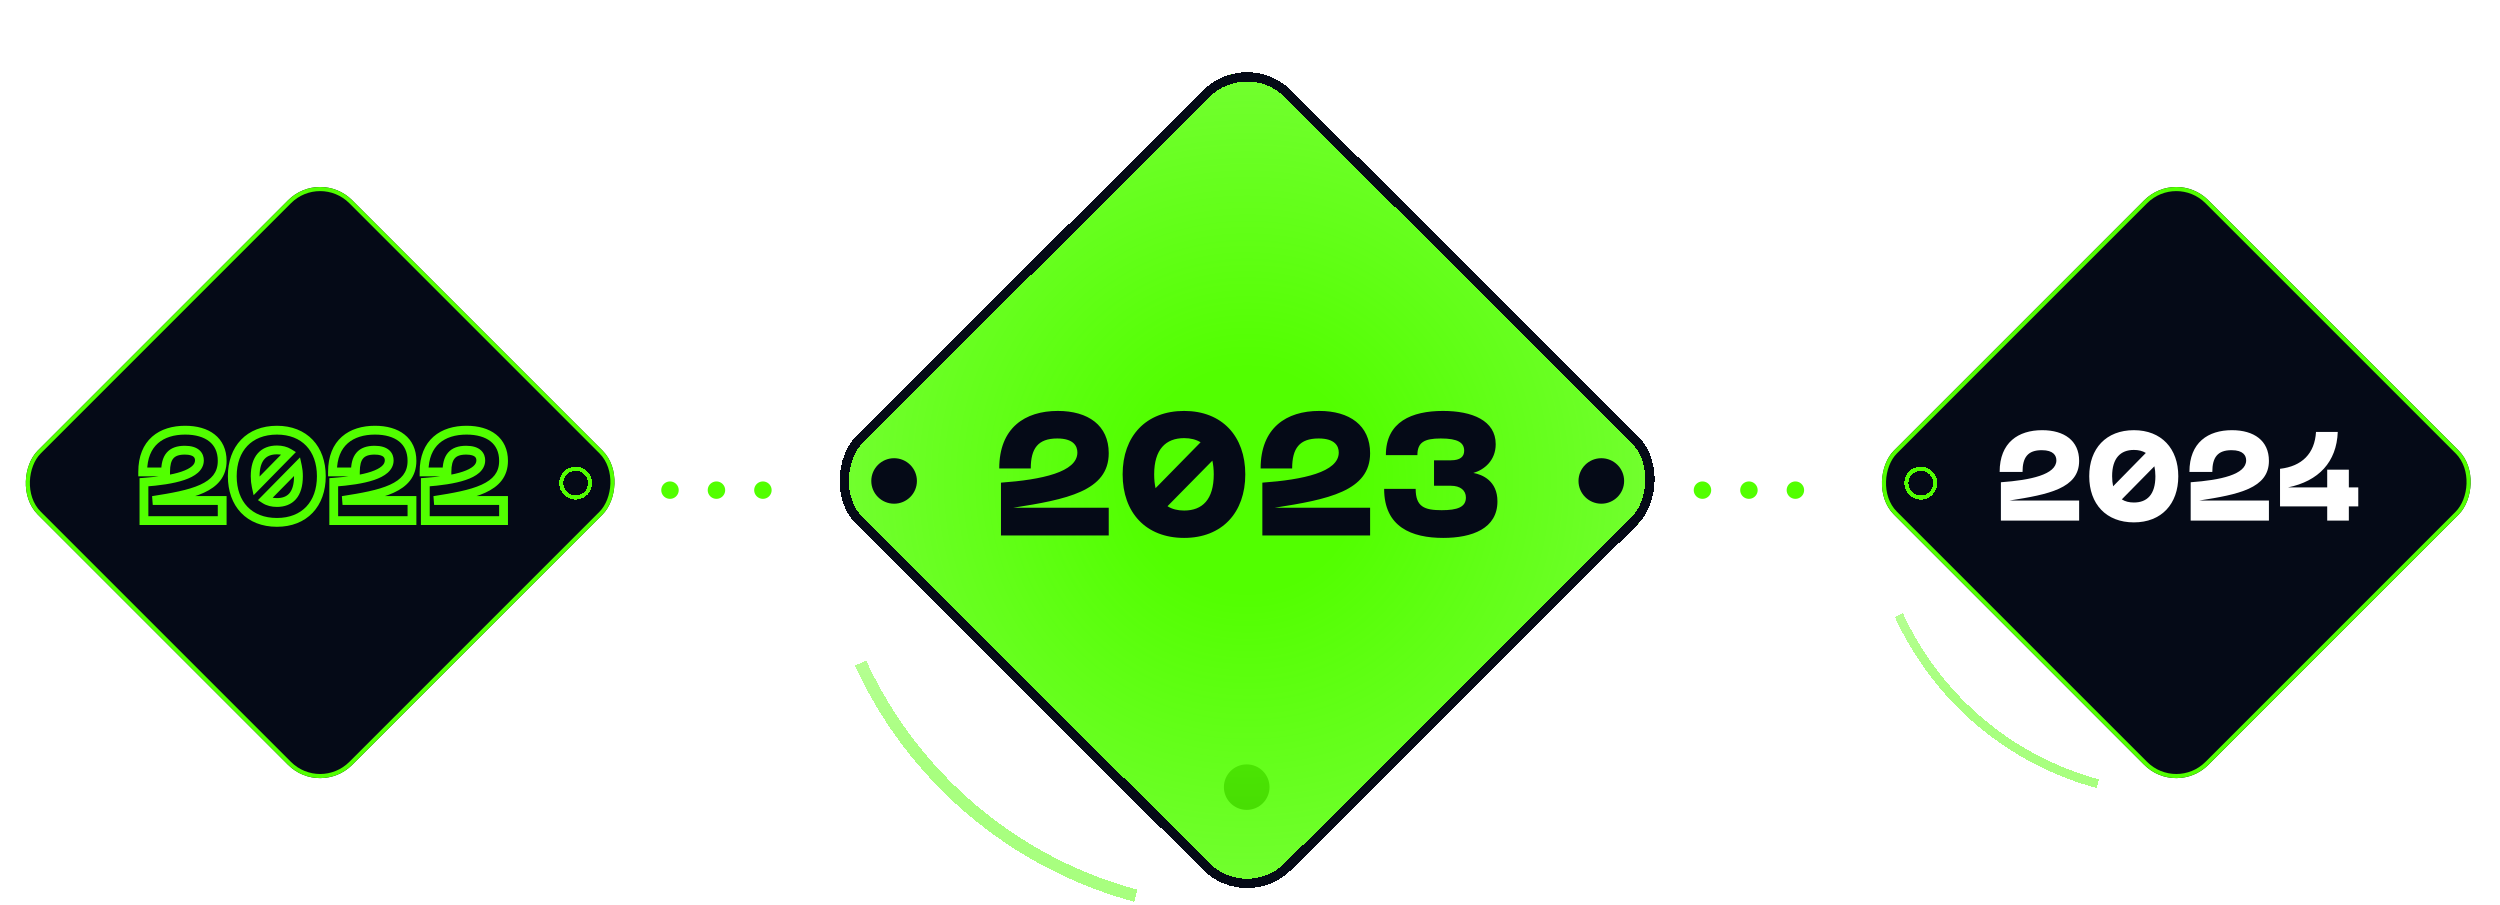 <svg width="431" height="156" viewBox="0 0 431 156" fill="none" xmlns="http://www.w3.org/2000/svg">
<circle cx="375.192" cy="119.341" r="2.487" stroke="#52FF00" stroke-width="0.71"/>
<ellipse cx="214.933" cy="135.702" rx="3.933" ry="3.922" fill="#050A17"/>
<g opacity="0.5" filter="url(#filter0_dd_1307_2787)">
<path d="M361.467 127.862C353.874 125.814 346.82 122.111 340.805 117.014C334.791 111.917 329.963 105.552 326.664 98.369L328.064 97.717C331.269 104.694 335.958 110.876 341.799 115.826C347.64 120.776 354.491 124.373 361.867 126.362L361.467 127.862Z" fill="url(#paint0_linear_1307_2787)" shape-rendering="crispEdges"/>
</g>
<g filter="url(#filter1_dd_1307_2787)">
</g>
<g filter="url(#filter2_dd_1307_2787)">
<rect x="375.192" y="21" width="76.64" height="76.64" rx="7.815" transform="rotate(45 375.192 21)" fill="#050A17"/>
<rect x="375.192" y="21.502" width="75.929" height="75.929" rx="7.46" transform="rotate(45 375.192 21.502)" stroke="#52FF00" stroke-width="0.71"/>
</g>
<g filter="url(#filter3_dd_1307_2787)">
<path d="M344.738 73.363H348.685C348.685 70.847 349.595 69.611 352.003 69.611C354.041 69.611 354.518 70.565 354.518 71.368C354.518 73.818 350.073 74.772 344.955 75.141V81.755H358.443V78.286H346.473C353.152 77.245 358.443 76.204 358.443 71.454C358.443 67.963 355.863 66.163 352.068 66.163C347.969 66.163 344.738 68.267 344.738 73.363ZM367.882 82.059C372.631 82.059 375.537 78.893 375.537 74.1C375.537 69.329 372.631 66.163 367.882 66.163C363.089 66.163 360.183 69.329 360.183 74.1C360.183 78.893 363.089 82.059 367.882 82.059ZM364.13 74.1C364.13 70.977 365.583 69.568 367.882 69.568C368.684 69.568 369.378 69.741 369.942 70.088L364.303 75.835C364.195 75.336 364.13 74.751 364.13 74.1ZM365.8 78.09L371.416 72.387C371.525 72.886 371.59 73.45 371.59 74.1C371.59 77.266 370.159 78.633 367.882 78.633C367.079 78.633 366.363 78.459 365.8 78.09ZM377.457 73.363H381.403C381.403 70.847 382.314 69.611 384.721 69.611C386.76 69.611 387.237 70.565 387.237 71.368C387.237 73.818 382.791 74.772 377.673 75.141V81.755H391.162V78.286H379.191C385.871 77.245 391.162 76.204 391.162 71.454C391.162 67.963 388.581 66.163 384.786 66.163C380.688 66.163 377.457 68.267 377.457 73.363ZM401.21 72.972V76.03H394.443C399.735 74.946 402.836 71.65 403.031 66.467H399.279C399.063 70.197 396.851 72.387 393.077 72.821V79.305H401.21V81.755H404.94V79.305H406.566V76.03H404.94V72.972H401.21Z" fill="white"/>
</g>
<g filter="url(#filter4_dd_1307_2787)">
<circle cx="331.143" cy="75.291" r="2.487" transform="rotate(90 331.143 75.291)" stroke="#52FF00" stroke-width="0.71" shape-rendering="crispEdges"/>
</g>
<g filter="url(#filter5_dd_1307_2787)">
<rect x="55.192" y="21" width="76.64" height="76.64" rx="7.815" transform="rotate(45 55.192 21)" fill="#050A17"/>
<rect x="55.192" y="21.502" width="75.929" height="75.929" rx="7.46" transform="rotate(45 55.192 21.502)" stroke="#52FF00" stroke-width="0.71"/>
</g>
<g filter="url(#filter6_dd_1307_2787)">
<path d="M24.6 73.363H23.84V74.123H24.6V73.363ZM28.547 73.363V74.123H29.307V73.363H28.547ZM24.817 75.141L24.762 74.383L24.057 74.434V75.141H24.817ZM24.817 81.755H24.057V82.515H24.817V81.755ZM38.306 81.755V82.515H39.065V81.755H38.306ZM38.306 78.286H39.065V77.526H38.306V78.286ZM26.335 78.286L26.218 77.535L26.335 79.045V78.286ZM24.6 74.123H28.547V72.603H24.6V74.123ZM29.307 73.363C29.307 72.169 29.528 71.453 29.883 71.035C30.213 70.646 30.784 70.371 31.865 70.371V68.852C30.539 68.852 29.451 69.195 28.724 70.052C28.021 70.881 27.787 72.041 27.787 73.363H29.307ZM31.865 70.371C32.778 70.371 33.194 70.585 33.377 70.752C33.55 70.908 33.621 71.116 33.621 71.368H35.14C35.14 70.817 34.973 70.147 34.397 69.626C33.833 69.114 32.991 68.852 31.865 68.852V70.371ZM33.621 71.368C33.621 71.717 33.474 72.041 33.102 72.371C32.713 72.715 32.105 73.035 31.275 73.315C29.619 73.874 27.307 74.2 24.762 74.383L24.872 75.899C27.445 75.713 29.915 75.378 31.761 74.755C32.682 74.444 33.505 74.043 34.109 73.508C34.731 72.957 35.14 72.244 35.14 71.368H33.621ZM24.057 75.141V81.755H25.577V75.141H24.057ZM24.817 82.515H38.306V80.996H24.817V82.515ZM39.065 81.755V78.286H37.546V81.755H39.065ZM38.306 77.526H26.335V79.045H38.306V77.526ZM26.452 79.036C29.767 78.52 32.87 77.987 35.14 76.952C36.288 76.428 37.276 75.754 37.977 74.842C38.688 73.916 39.065 72.795 39.065 71.454H37.546C37.546 72.489 37.262 73.278 36.772 73.916C36.272 74.567 35.52 75.109 34.51 75.569C32.465 76.502 29.583 77.011 26.218 77.535L26.452 79.036ZM39.065 71.454C39.065 69.502 38.333 67.95 37.013 66.904C35.717 65.878 33.936 65.403 31.93 65.403V66.923C33.719 66.923 35.126 67.348 36.069 68.095C36.988 68.822 37.546 69.915 37.546 71.454H39.065ZM31.93 65.403C29.761 65.403 27.727 65.96 26.226 67.282C24.708 68.619 23.84 70.646 23.84 73.363H25.36C25.36 70.984 26.108 69.411 27.23 68.422C28.369 67.418 30 66.923 31.93 66.923V65.403ZM49.804 70.088L50.346 70.62L51.013 69.941L50.202 69.441L49.804 70.088ZM44.166 75.835L43.423 75.996L43.722 77.372L44.708 76.367L44.166 75.835ZM45.662 78.09L45.121 77.557L44.47 78.219L45.246 78.726L45.662 78.09ZM51.279 72.387L52.021 72.226L51.723 70.853L50.737 71.854L51.279 72.387ZM47.744 82.819C50.294 82.819 52.418 81.964 53.903 80.4C55.384 78.84 56.159 76.649 56.159 74.1H54.639C54.639 76.344 53.961 78.132 52.801 79.354C51.646 80.571 49.943 81.299 47.744 81.299V82.819ZM56.159 74.1C56.159 71.561 55.383 69.375 53.903 67.819C52.418 66.258 50.293 65.403 47.744 65.403V66.923C49.944 66.923 51.647 67.651 52.802 68.866C53.962 70.085 54.639 71.868 54.639 74.1H56.159ZM47.744 65.403C45.175 65.403 43.039 66.257 41.548 67.818C40.061 69.375 39.286 71.561 39.286 74.1H40.805C40.805 71.868 41.483 70.086 42.647 68.867C43.807 67.653 45.521 66.923 47.744 66.923V65.403ZM39.286 74.1C39.286 76.649 40.06 78.841 41.547 80.401C43.039 81.965 45.174 82.819 47.744 82.819V81.299C45.521 81.299 43.807 80.569 42.647 79.353C41.483 78.131 40.805 76.344 40.805 74.1H39.286ZM44.752 74.1C44.752 72.644 45.092 71.718 45.578 71.163C46.049 70.625 46.754 70.328 47.744 70.328V68.808C46.435 68.808 45.264 69.215 44.434 70.162C43.619 71.093 43.233 72.434 43.233 74.1H44.752ZM47.744 70.328C48.438 70.328 48.986 70.477 49.406 70.735L50.202 69.441C49.494 69.005 48.655 68.808 47.744 68.808V70.328ZM49.262 69.556L43.623 75.303L44.708 76.367L50.346 70.62L49.262 69.556ZM44.908 75.674C44.812 75.232 44.752 74.701 44.752 74.1H43.233C43.233 74.8 43.302 75.44 43.423 75.996L44.908 75.674ZM46.203 78.624L51.82 72.92L50.737 71.854L45.121 77.557L46.203 78.624ZM50.536 72.548C50.633 72.992 50.692 73.501 50.692 74.1H52.212C52.212 73.398 52.142 72.78 52.021 72.226L50.536 72.548ZM50.692 74.1C50.692 75.583 50.356 76.508 49.879 77.055C49.418 77.583 48.727 77.873 47.744 77.873V79.392C49.038 79.392 50.2 78.999 51.025 78.053C51.833 77.125 52.212 75.783 52.212 74.1H50.692ZM47.744 77.873C47.045 77.873 46.486 77.721 46.078 77.455L45.246 78.726C45.966 79.197 46.838 79.392 47.744 79.392V77.873ZM57.319 73.363H56.559V74.123H57.319V73.363ZM61.266 73.363V74.123H62.026V73.363H61.266ZM57.536 75.141L57.481 74.383L56.776 74.434V75.141H57.536ZM57.536 81.755H56.776V82.515H57.536V81.755ZM71.025 81.755V82.515H71.784V81.755H71.025ZM71.025 78.286H71.784V77.526H71.025V78.286ZM59.054 78.286L58.937 77.535L59.054 79.045V78.286ZM57.319 74.123H61.266V72.603H57.319V74.123ZM62.026 73.363C62.026 72.169 62.247 71.453 62.602 71.035C62.931 70.646 63.503 70.371 64.584 70.371V68.852C63.258 68.852 62.17 69.195 61.443 70.052C60.74 70.881 60.506 72.041 60.506 73.363H62.026ZM64.584 70.371C65.497 70.371 65.912 70.585 66.096 70.752C66.268 70.908 66.34 71.116 66.34 71.368H67.859C67.859 70.817 67.692 70.147 67.116 69.626C66.551 69.114 65.709 68.852 64.584 68.852V70.371ZM66.34 71.368C66.34 71.717 66.193 72.041 65.821 72.371C65.432 72.715 64.823 73.035 63.994 73.315C62.337 73.874 60.026 74.2 57.481 74.383L57.59 75.899C60.164 75.713 62.634 75.378 64.48 74.755C65.401 74.444 66.224 74.043 66.828 73.508C67.45 72.957 67.859 72.244 67.859 71.368H66.34ZM56.776 75.141V81.755H58.295V75.141H56.776ZM57.536 82.515H71.025V80.996H57.536V82.515ZM71.784 81.755V78.286H70.265V81.755H71.784ZM71.025 77.526H59.054V79.045H71.025V77.526ZM59.171 79.036C62.486 78.52 65.588 77.987 67.859 76.952C69.007 76.428 69.995 75.754 70.696 74.842C71.407 73.916 71.784 72.795 71.784 71.454H70.265C70.265 72.489 69.981 73.278 69.491 73.916C68.991 74.567 68.238 75.109 67.229 75.569C65.184 76.502 62.301 77.011 58.937 77.535L59.171 79.036ZM71.784 71.454C71.784 69.502 71.052 67.95 69.731 66.904C68.435 65.878 66.654 65.403 64.649 65.403V66.923C66.438 66.923 67.845 67.348 68.788 68.095C69.707 68.822 70.265 69.915 70.265 71.454H71.784ZM64.649 65.403C62.48 65.403 60.446 65.96 58.945 67.282C57.427 68.619 56.559 70.646 56.559 73.363H58.079C58.079 70.984 58.826 69.411 59.949 68.422C61.088 67.418 62.719 66.923 64.649 66.923V65.403ZM73.106 73.363H72.347V74.123H73.106V73.363ZM77.053 73.363V74.123H77.813V73.363H77.053ZM73.323 75.141L73.269 74.383L72.564 74.434V75.141H73.323ZM73.323 81.755H72.564V82.515H73.323V81.755ZM86.812 81.755V82.515H87.572V81.755H86.812ZM86.812 78.286H87.572V77.526H86.812V78.286ZM74.841 78.286L74.724 77.535L74.841 79.045V78.286ZM73.106 74.123H77.053V72.603H73.106V74.123ZM77.813 73.363C77.813 72.169 78.035 71.453 78.389 71.035C78.719 70.646 79.29 70.371 80.371 70.371V68.852C79.045 68.852 77.957 69.195 77.23 70.052C76.527 70.881 76.294 72.041 76.294 73.363H77.813ZM80.371 70.371C81.284 70.371 81.7 70.585 81.883 70.752C82.056 70.908 82.127 71.116 82.127 71.368H83.647C83.647 70.817 83.479 70.147 82.904 69.626C82.339 69.114 81.497 68.852 80.371 68.852V70.371ZM82.127 71.368C82.127 71.717 81.98 72.041 81.609 72.371C81.219 72.715 80.611 73.035 79.781 73.315C78.125 73.874 75.813 74.2 73.269 74.383L73.378 75.899C75.951 75.713 78.421 75.378 80.267 74.755C81.189 74.444 82.012 74.043 82.616 73.508C83.238 72.957 83.647 72.244 83.647 71.368H82.127ZM72.564 75.141V81.755H74.083V75.141H72.564ZM73.323 82.515H86.812V80.996H73.323V82.515ZM87.572 81.755V78.286H86.052V81.755H87.572ZM86.812 77.526H74.841V79.045H86.812V77.526ZM74.958 79.036C78.273 78.52 81.376 77.987 83.647 76.952C84.795 76.428 85.783 75.754 86.483 74.842C87.194 73.916 87.572 72.795 87.572 71.454H86.052C86.052 72.489 85.769 73.278 85.278 73.916C84.778 74.567 84.026 75.109 83.016 75.569C80.971 76.502 78.089 77.011 74.724 77.535L74.958 79.036ZM87.572 71.454C87.572 69.502 86.84 67.95 85.519 66.904C84.223 65.878 82.442 65.403 80.436 65.403V66.923C82.226 66.923 83.633 67.348 84.576 68.095C85.494 68.822 86.052 69.915 86.052 71.454H87.572ZM80.436 65.403C78.267 65.403 76.233 65.96 74.732 67.282C73.215 68.619 72.347 70.646 72.347 73.363H73.866C73.866 70.984 74.614 69.411 75.737 68.422C76.876 67.418 78.507 66.923 80.436 66.923V65.403Z" fill="#52FF00"/>
</g>
<g filter="url(#filter7_dd_1307_2787)">
<circle cx="99.242" cy="75.291" r="2.487" transform="rotate(90 99.242 75.291)" stroke="#52FF00" stroke-width="0.71" shape-rendering="crispEdges"/>
</g>
<g opacity="0.5" filter="url(#filter8_dd_1307_2787)">
<path d="M195.55 147.461C185.04 144.635 175.278 139.524 166.955 132.491C158.631 125.458 151.949 116.675 147.383 106.763L149.321 105.864C153.756 115.491 160.245 124.021 168.33 130.852C176.414 137.682 185.895 142.646 196.103 145.391L195.55 147.461Z" fill="url(#paint1_linear_1307_2787)" shape-rendering="crispEdges"/>
</g>
<g filter="url(#filter9_dd_1307_2787)">
</g>
<g filter="url(#filter10_dd_1307_2787)">
<rect width="105.912" height="105.912" rx="10.763" transform="matrix(0.708 0.706 -0.708 0.706 215 0)" fill="url(#paint2_radial_1307_2787)" shape-rendering="crispEdges"/>
<rect y="1.13" width="104.312" height="104.312" rx="9.963" transform="matrix(0.708 0.706 -0.708 0.706 215.8 0.332)" stroke="#050A17" stroke-width="1.6" shape-rendering="crispEdges"/>
</g>
<g filter="url(#filter11_dd_1307_2787)">
<path d="M172.27 72.759H177.706C177.706 69.295 178.96 67.593 182.275 67.593C185.083 67.593 185.74 68.907 185.74 70.012C185.74 73.387 179.617 74.701 172.569 75.209V84.318H191.146V79.539H174.659C183.858 78.106 191.146 76.672 191.146 70.131C191.146 65.323 187.592 62.844 182.365 62.844C176.72 62.844 172.27 65.741 172.27 72.759ZM204.145 84.736C210.685 84.736 214.688 80.376 214.688 73.775C214.688 67.204 210.685 62.844 204.145 62.844C197.544 62.844 193.542 67.204 193.542 73.775C193.542 80.376 197.544 84.736 204.145 84.736ZM198.978 73.775C198.978 69.474 200.979 67.533 204.145 67.533C205.25 67.533 206.205 67.772 206.982 68.249L199.217 76.164C199.067 75.477 198.978 74.671 198.978 73.775ZM201.277 79.27L209.013 71.415C209.162 72.102 209.252 72.879 209.252 73.775C209.252 78.135 207.281 80.017 204.145 80.017C203.039 80.017 202.054 79.778 201.277 79.27ZM217.332 72.759H222.767C222.767 69.295 224.022 67.593 227.337 67.593C230.145 67.593 230.802 68.907 230.802 70.012C230.802 73.387 224.679 74.701 217.63 75.209V84.318H236.207V79.539H219.721C228.92 78.106 236.207 76.672 236.207 70.131C236.207 65.323 232.653 62.844 227.427 62.844C221.782 62.844 217.332 65.741 217.332 72.759ZM244.061 76.284H238.625C238.625 82.884 243.404 84.736 248.809 84.736C253.797 84.736 258.158 83.123 258.158 78.434C258.158 74.91 255.559 73.805 254.006 73.536C255.888 72.998 257.859 71.385 257.859 68.578C257.859 64.486 253.797 62.844 248.78 62.844C243.404 62.844 238.924 64.695 238.924 70.46H244.359C244.359 68.279 245.524 67.593 248.391 67.593C251.348 67.593 252.423 68.309 252.423 69.713C252.423 70.728 251.736 71.356 250.153 71.356H247.226V75.746H250.153C251.736 75.746 252.722 76.523 252.722 77.777C252.722 79.42 251.259 79.957 248.541 79.957C245.554 79.957 244.061 79.36 244.061 76.284Z" fill="#050A17"/>
</g>
<g filter="url(#filter12_dd_1307_2787)">
<ellipse cx="276.067" cy="74.917" rx="3.922" ry="3.933" transform="rotate(90 276.067 74.917)" fill="#050A17"/>
<ellipse cx="154.143" cy="74.917" rx="3.922" ry="3.933" transform="rotate(90 154.143 74.917)" fill="#050A17"/>
</g>
<g filter="url(#filter13_dd_1307_2787)">
<line x1="293.5" y1="76.5" x2="316.5" y2="76.5" stroke="#52FF00" stroke-width="3" stroke-linecap="round" stroke-dasharray="0.01 8"/>
</g>
<g filter="url(#filter14_dd_1307_2787)">
<line x1="115.5" y1="76.5" x2="138.5" y2="76.5" stroke="#52FF00" stroke-width="3" stroke-linecap="round" stroke-dasharray="0.01 8"/>
</g>
<defs>
<filter id="filter0_dd_1307_2787" x="322.663" y="97.717" width="43.204" height="38.145" filterUnits="userSpaceOnUse" color-interpolation-filters="sRGB">
<feFlood flood-opacity="0" result="BackgroundImageFix"/>
<feColorMatrix in="SourceAlpha" type="matrix" values="0 0 0 0 0 0 0 0 0 0 0 0 0 0 0 0 0 0 127 0" result="hardAlpha"/>
<feOffset dy="4"/>
<feGaussianBlur stdDeviation="2"/>
<feComposite in2="hardAlpha" operator="out"/>
<feColorMatrix type="matrix" values="0 0 0 0 0 0 0 0 0 0 0 0 0 0 0 0 0 0 0.25 0"/>
<feBlend mode="normal" in2="BackgroundImageFix" result="effect1_dropShadow_1307_2787"/>
<feColorMatrix in="SourceAlpha" type="matrix" values="0 0 0 0 0 0 0 0 0 0 0 0 0 0 0 0 0 0 127 0" result="hardAlpha"/>
<feOffset dy="4"/>
<feGaussianBlur stdDeviation="2"/>
<feComposite in2="hardAlpha" operator="out"/>
<feColorMatrix type="matrix" values="0 0 0 0 0 0 0 0 0 0 0 0 0 0 0 0 0 0 0.25 0"/>
<feBlend mode="normal" in2="effect1_dropShadow_1307_2787" result="effect2_dropShadow_1307_2787"/>
<feBlend mode="normal" in="SourceGraphic" in2="effect2_dropShadow_1307_2787" result="shape"/>
</filter>
<filter id="filter1_dd_1307_2787" x="323.591" y="27.689" width="103.647" height="103.648" filterUnits="userSpaceOnUse" color-interpolation-filters="sRGB">
<feFlood flood-opacity="0" result="BackgroundImageFix"/>
<feColorMatrix in="SourceAlpha" type="matrix" values="0 0 0 0 0 0 0 0 0 0 0 0 0 0 0 0 0 0 127 0" result="hardAlpha"/>
<feOffset dy="4"/>
<feGaussianBlur stdDeviation="2"/>
<feComposite in2="hardAlpha" operator="out"/>
<feColorMatrix type="matrix" values="0 0 0 0 0 0 0 0 0 0 0 0 0 0 0 0 0 0 0.25 0"/>
<feBlend mode="normal" in2="BackgroundImageFix" result="effect1_dropShadow_1307_2787"/>
<feColorMatrix in="SourceAlpha" type="matrix" values="0 0 0 0 0 0 0 0 0 0 0 0 0 0 0 0 0 0 127 0" result="hardAlpha"/>
<feOffset dy="4"/>
<feGaussianBlur stdDeviation="2"/>
<feComposite in2="hardAlpha" operator="out"/>
<feColorMatrix type="matrix" values="0 0 0 0 0 0 0 0 0 0 0 0 0 0 0 0 0 0 0.25 0"/>
<feBlend mode="normal" in2="effect1_dropShadow_1307_2787" result="effect2_dropShadow_1307_2787"/>
<feBlend mode="normal" in="SourceGraphic" in2="effect2_dropShadow_1307_2787" result="shape"/>
</filter>
<filter id="filter2_dd_1307_2787" x="320.237" y="24.237" width="109.91" height="109.911" filterUnits="userSpaceOnUse" color-interpolation-filters="sRGB">
<feFlood flood-opacity="0" result="BackgroundImageFix"/>
<feColorMatrix in="SourceAlpha" type="matrix" values="0 0 0 0 0 0 0 0 0 0 0 0 0 0 0 0 0 0 127 0" result="hardAlpha"/>
<feOffset dy="4"/>
<feGaussianBlur stdDeviation="2"/>
<feComposite in2="hardAlpha" operator="out"/>
<feColorMatrix type="matrix" values="0 0 0 0 0 0 0 0 0 0 0 0 0 0 0 0 0 0 0.25 0"/>
<feBlend mode="normal" in2="BackgroundImageFix" result="effect1_dropShadow_1307_2787"/>
<feColorMatrix in="SourceAlpha" type="matrix" values="0 0 0 0 0 0 0 0 0 0 0 0 0 0 0 0 0 0 127 0" result="hardAlpha"/>
<feOffset dy="4"/>
<feGaussianBlur stdDeviation="2"/>
<feComposite in2="hardAlpha" operator="out"/>
<feColorMatrix type="matrix" values="0 0 0 0 0 0 0 0 0 0 0 0 0 0 0 0 0 0 0.25 0"/>
<feBlend mode="normal" in2="effect1_dropShadow_1307_2787" result="effect2_dropShadow_1307_2787"/>
<feBlend mode="normal" in="SourceGraphic" in2="effect2_dropShadow_1307_2787" result="shape"/>
</filter>
<filter id="filter3_dd_1307_2787" x="340.737" y="66.163" width="69.829" height="23.896" filterUnits="userSpaceOnUse" color-interpolation-filters="sRGB">
<feFlood flood-opacity="0" result="BackgroundImageFix"/>
<feColorMatrix in="SourceAlpha" type="matrix" values="0 0 0 0 0 0 0 0 0 0 0 0 0 0 0 0 0 0 127 0" result="hardAlpha"/>
<feOffset dy="4"/>
<feGaussianBlur stdDeviation="2"/>
<feComposite in2="hardAlpha" operator="out"/>
<feColorMatrix type="matrix" values="0 0 0 0 0 0 0 0 0 0 0 0 0 0 0 0 0 0 0.25 0"/>
<feBlend mode="normal" in2="BackgroundImageFix" result="effect1_dropShadow_1307_2787"/>
<feColorMatrix in="SourceAlpha" type="matrix" values="0 0 0 0 0 0 0 0 0 0 0 0 0 0 0 0 0 0 127 0" result="hardAlpha"/>
<feOffset dy="4"/>
<feGaussianBlur stdDeviation="2"/>
<feComposite in2="hardAlpha" operator="out"/>
<feColorMatrix type="matrix" values="0 0 0 0 0 0 0 0 0 0 0 0 0 0 0 0 0 0 0.25 0"/>
<feBlend mode="normal" in2="effect1_dropShadow_1307_2787" result="effect2_dropShadow_1307_2787"/>
<feBlend mode="normal" in="SourceGraphic" in2="effect2_dropShadow_1307_2787" result="shape"/>
</filter>
<filter id="filter4_dd_1307_2787" x="324.302" y="72.449" width="13.684" height="13.684" filterUnits="userSpaceOnUse" color-interpolation-filters="sRGB">
<feFlood flood-opacity="0" result="BackgroundImageFix"/>
<feColorMatrix in="SourceAlpha" type="matrix" values="0 0 0 0 0 0 0 0 0 0 0 0 0 0 0 0 0 0 127 0" result="hardAlpha"/>
<feOffset dy="4"/>
<feGaussianBlur stdDeviation="2"/>
<feComposite in2="hardAlpha" operator="out"/>
<feColorMatrix type="matrix" values="0 0 0 0 0 0 0 0 0 0 0 0 0 0 0 0 0 0 0.25 0"/>
<feBlend mode="normal" in2="BackgroundImageFix" result="effect1_dropShadow_1307_2787"/>
<feColorMatrix in="SourceAlpha" type="matrix" values="0 0 0 0 0 0 0 0 0 0 0 0 0 0 0 0 0 0 127 0" result="hardAlpha"/>
<feOffset dy="4"/>
<feGaussianBlur stdDeviation="2"/>
<feComposite in2="hardAlpha" operator="out"/>
<feColorMatrix type="matrix" values="0 0 0 0 0 0 0 0 0 0 0 0 0 0 0 0 0 0 0.25 0"/>
<feBlend mode="normal" in2="effect1_dropShadow_1307_2787" result="effect2_dropShadow_1307_2787"/>
<feBlend mode="normal" in="SourceGraphic" in2="effect2_dropShadow_1307_2787" result="shape"/>
</filter>
<filter id="filter5_dd_1307_2787" x="0.237" y="24.237" width="109.91" height="109.911" filterUnits="userSpaceOnUse" color-interpolation-filters="sRGB">
<feFlood flood-opacity="0" result="BackgroundImageFix"/>
<feColorMatrix in="SourceAlpha" type="matrix" values="0 0 0 0 0 0 0 0 0 0 0 0 0 0 0 0 0 0 127 0" result="hardAlpha"/>
<feOffset dy="4"/>
<feGaussianBlur stdDeviation="2"/>
<feComposite in2="hardAlpha" operator="out"/>
<feColorMatrix type="matrix" values="0 0 0 0 0 0 0 0 0 0 0 0 0 0 0 0 0 0 0.25 0"/>
<feBlend mode="normal" in2="BackgroundImageFix" result="effect1_dropShadow_1307_2787"/>
<feColorMatrix in="SourceAlpha" type="matrix" values="0 0 0 0 0 0 0 0 0 0 0 0 0 0 0 0 0 0 127 0" result="hardAlpha"/>
<feOffset dy="4"/>
<feGaussianBlur stdDeviation="2"/>
<feComposite in2="hardAlpha" operator="out"/>
<feColorMatrix type="matrix" values="0 0 0 0 0 0 0 0 0 0 0 0 0 0 0 0 0 0 0.25 0"/>
<feBlend mode="normal" in2="effect1_dropShadow_1307_2787" result="effect2_dropShadow_1307_2787"/>
<feBlend mode="normal" in="SourceGraphic" in2="effect2_dropShadow_1307_2787" result="shape"/>
</filter>
<filter id="filter6_dd_1307_2787" x="20.601" y="66.163" width="70.212" height="23.896" filterUnits="userSpaceOnUse" color-interpolation-filters="sRGB">
<feFlood flood-opacity="0" result="BackgroundImageFix"/>
<feColorMatrix in="SourceAlpha" type="matrix" values="0 0 0 0 0 0 0 0 0 0 0 0 0 0 0 0 0 0 127 0" result="hardAlpha"/>
<feOffset dy="4"/>
<feGaussianBlur stdDeviation="2"/>
<feComposite in2="hardAlpha" operator="out"/>
<feColorMatrix type="matrix" values="0 0 0 0 0 0 0 0 0 0 0 0 0 0 0 0 0 0 0.25 0"/>
<feBlend mode="normal" in2="BackgroundImageFix" result="effect1_dropShadow_1307_2787"/>
<feColorMatrix in="SourceAlpha" type="matrix" values="0 0 0 0 0 0 0 0 0 0 0 0 0 0 0 0 0 0 127 0" result="hardAlpha"/>
<feOffset dy="4"/>
<feGaussianBlur stdDeviation="2"/>
<feComposite in2="hardAlpha" operator="out"/>
<feColorMatrix type="matrix" values="0 0 0 0 0 0 0 0 0 0 0 0 0 0 0 0 0 0 0.25 0"/>
<feBlend mode="normal" in2="effect1_dropShadow_1307_2787" result="effect2_dropShadow_1307_2787"/>
<feBlend mode="normal" in="SourceGraphic" in2="effect2_dropShadow_1307_2787" result="shape"/>
</filter>
<filter id="filter7_dd_1307_2787" x="92.4" y="72.45" width="13.684" height="13.684" filterUnits="userSpaceOnUse" color-interpolation-filters="sRGB">
<feFlood flood-opacity="0" result="BackgroundImageFix"/>
<feColorMatrix in="SourceAlpha" type="matrix" values="0 0 0 0 0 0 0 0 0 0 0 0 0 0 0 0 0 0 127 0" result="hardAlpha"/>
<feOffset dy="4"/>
<feGaussianBlur stdDeviation="2"/>
<feComposite in2="hardAlpha" operator="out"/>
<feColorMatrix type="matrix" values="0 0 0 0 0 0 0 0 0 0 0 0 0 0 0 0 0 0 0.25 0"/>
<feBlend mode="normal" in2="BackgroundImageFix" result="effect1_dropShadow_1307_2787"/>
<feColorMatrix in="SourceAlpha" type="matrix" values="0 0 0 0 0 0 0 0 0 0 0 0 0 0 0 0 0 0 127 0" result="hardAlpha"/>
<feOffset dy="4"/>
<feGaussianBlur stdDeviation="2"/>
<feComposite in2="hardAlpha" operator="out"/>
<feColorMatrix type="matrix" values="0 0 0 0 0 0 0 0 0 0 0 0 0 0 0 0 0 0 0.25 0"/>
<feBlend mode="normal" in2="effect1_dropShadow_1307_2787" result="effect2_dropShadow_1307_2787"/>
<feBlend mode="normal" in="SourceGraphic" in2="effect2_dropShadow_1307_2787" result="shape"/>
</filter>
<filter id="filter8_dd_1307_2787" x="143.383" y="105.864" width="56.72" height="49.597" filterUnits="userSpaceOnUse" color-interpolation-filters="sRGB">
<feFlood flood-opacity="0" result="BackgroundImageFix"/>
<feColorMatrix in="SourceAlpha" type="matrix" values="0 0 0 0 0 0 0 0 0 0 0 0 0 0 0 0 0 0 127 0" result="hardAlpha"/>
<feOffset dy="4"/>
<feGaussianBlur stdDeviation="2"/>
<feComposite in2="hardAlpha" operator="out"/>
<feColorMatrix type="matrix" values="0 0 0 0 0 0 0 0 0 0 0 0 0 0 0 0 0 0 0.25 0"/>
<feBlend mode="normal" in2="BackgroundImageFix" result="effect1_dropShadow_1307_2787"/>
<feColorMatrix in="SourceAlpha" type="matrix" values="0 0 0 0 0 0 0 0 0 0 0 0 0 0 0 0 0 0 127 0" result="hardAlpha"/>
<feOffset dy="4"/>
<feGaussianBlur stdDeviation="2"/>
<feComposite in2="hardAlpha" operator="out"/>
<feColorMatrix type="matrix" values="0 0 0 0 0 0 0 0 0 0 0 0 0 0 0 0 0 0 0.25 0"/>
<feBlend mode="normal" in2="effect1_dropShadow_1307_2787" result="effect2_dropShadow_1307_2787"/>
<feBlend mode="normal" in="SourceGraphic" in2="effect2_dropShadow_1307_2787" result="shape"/>
</filter>
<filter id="filter9_dd_1307_2787" x="145" y="9.231" width="140.373" height="139.986" filterUnits="userSpaceOnUse" color-interpolation-filters="sRGB">
<feFlood flood-opacity="0" result="BackgroundImageFix"/>
<feColorMatrix in="SourceAlpha" type="matrix" values="0 0 0 0 0 0 0 0 0 0 0 0 0 0 0 0 0 0 127 0" result="hardAlpha"/>
<feOffset dy="4"/>
<feGaussianBlur stdDeviation="2"/>
<feComposite in2="hardAlpha" operator="out"/>
<feColorMatrix type="matrix" values="0 0 0 0 0 0 0 0 0 0 0 0 0 0 0 0 0 0 0.25 0"/>
<feBlend mode="normal" in2="BackgroundImageFix" result="effect1_dropShadow_1307_2787"/>
<feColorMatrix in="SourceAlpha" type="matrix" values="0 0 0 0 0 0 0 0 0 0 0 0 0 0 0 0 0 0 127 0" result="hardAlpha"/>
<feOffset dy="4"/>
<feGaussianBlur stdDeviation="2"/>
<feComposite in2="hardAlpha" operator="out"/>
<feColorMatrix type="matrix" values="0 0 0 0 0 0 0 0 0 0 0 0 0 0 0 0 0 0 0.25 0"/>
<feBlend mode="normal" in2="effect1_dropShadow_1307_2787" result="effect2_dropShadow_1307_2787"/>
<feBlend mode="normal" in="SourceGraphic" in2="effect2_dropShadow_1307_2787" result="shape"/>
</filter>
<filter id="filter10_dd_1307_2787" x="140.465" y="4.452" width="149.07" height="148.659" filterUnits="userSpaceOnUse" color-interpolation-filters="sRGB">
<feFlood flood-opacity="0" result="BackgroundImageFix"/>
<feColorMatrix in="SourceAlpha" type="matrix" values="0 0 0 0 0 0 0 0 0 0 0 0 0 0 0 0 0 0 127 0" result="hardAlpha"/>
<feOffset dy="4"/>
<feGaussianBlur stdDeviation="2"/>
<feComposite in2="hardAlpha" operator="out"/>
<feColorMatrix type="matrix" values="0 0 0 0 0 0 0 0 0 0 0 0 0 0 0 0 0 0 0.25 0"/>
<feBlend mode="normal" in2="BackgroundImageFix" result="effect1_dropShadow_1307_2787"/>
<feColorMatrix in="SourceAlpha" type="matrix" values="0 0 0 0 0 0 0 0 0 0 0 0 0 0 0 0 0 0 127 0" result="hardAlpha"/>
<feOffset dy="4"/>
<feGaussianBlur stdDeviation="2"/>
<feComposite in2="hardAlpha" operator="out"/>
<feColorMatrix type="matrix" values="0 0 0 0 0 0 0 0 0 0 0 0 0 0 0 0 0 0 0.25 0"/>
<feBlend mode="normal" in2="effect1_dropShadow_1307_2787" result="effect2_dropShadow_1307_2787"/>
<feBlend mode="normal" in="SourceGraphic" in2="effect2_dropShadow_1307_2787" result="shape"/>
</filter>
<filter id="filter11_dd_1307_2787" x="168.271" y="62.844" width="93.888" height="29.892" filterUnits="userSpaceOnUse" color-interpolation-filters="sRGB">
<feFlood flood-opacity="0" result="BackgroundImageFix"/>
<feColorMatrix in="SourceAlpha" type="matrix" values="0 0 0 0 0 0 0 0 0 0 0 0 0 0 0 0 0 0 127 0" result="hardAlpha"/>
<feOffset dy="4"/>
<feGaussianBlur stdDeviation="2"/>
<feComposite in2="hardAlpha" operator="out"/>
<feColorMatrix type="matrix" values="0 0 0 0 0 0 0 0 0 0 0 0 0 0 0 0 0 0 0.25 0"/>
<feBlend mode="normal" in2="BackgroundImageFix" result="effect1_dropShadow_1307_2787"/>
<feColorMatrix in="SourceAlpha" type="matrix" values="0 0 0 0 0 0 0 0 0 0 0 0 0 0 0 0 0 0 127 0" result="hardAlpha"/>
<feOffset dy="4"/>
<feGaussianBlur stdDeviation="2"/>
<feComposite in2="hardAlpha" operator="out"/>
<feColorMatrix type="matrix" values="0 0 0 0 0 0 0 0 0 0 0 0 0 0 0 0 0 0 0.25 0"/>
<feBlend mode="normal" in2="effect1_dropShadow_1307_2787" result="effect2_dropShadow_1307_2787"/>
<feBlend mode="normal" in="SourceGraphic" in2="effect2_dropShadow_1307_2787" result="shape"/>
</filter>
<filter id="filter12_dd_1307_2787" x="146.21" y="70.995" width="137.79" height="15.843" filterUnits="userSpaceOnUse" color-interpolation-filters="sRGB">
<feFlood flood-opacity="0" result="BackgroundImageFix"/>
<feColorMatrix in="SourceAlpha" type="matrix" values="0 0 0 0 0 0 0 0 0 0 0 0 0 0 0 0 0 0 127 0" result="hardAlpha"/>
<feOffset dy="4"/>
<feGaussianBlur stdDeviation="2"/>
<feComposite in2="hardAlpha" operator="out"/>
<feColorMatrix type="matrix" values="0 0 0 0 0 0 0 0 0 0 0 0 0 0 0 0 0 0 0.25 0"/>
<feBlend mode="normal" in2="BackgroundImageFix" result="effect1_dropShadow_1307_2787"/>
<feColorMatrix in="SourceAlpha" type="matrix" values="0 0 0 0 0 0 0 0 0 0 0 0 0 0 0 0 0 0 127 0" result="hardAlpha"/>
<feOffset dy="4"/>
<feGaussianBlur stdDeviation="2"/>
<feComposite in2="hardAlpha" operator="out"/>
<feColorMatrix type="matrix" values="0 0 0 0 0 0 0 0 0 0 0 0 0 0 0 0 0 0 0.25 0"/>
<feBlend mode="normal" in2="effect1_dropShadow_1307_2787" result="effect2_dropShadow_1307_2787"/>
<feBlend mode="normal" in="SourceGraphic" in2="effect2_dropShadow_1307_2787" result="shape"/>
</filter>
<filter id="filter13_dd_1307_2787" x="288" y="75" width="34" height="11" filterUnits="userSpaceOnUse" color-interpolation-filters="sRGB">
<feFlood flood-opacity="0" result="BackgroundImageFix"/>
<feColorMatrix in="SourceAlpha" type="matrix" values="0 0 0 0 0 0 0 0 0 0 0 0 0 0 0 0 0 0 127 0" result="hardAlpha"/>
<feOffset dy="4"/>
<feGaussianBlur stdDeviation="2"/>
<feComposite in2="hardAlpha" operator="out"/>
<feColorMatrix type="matrix" values="0 0 0 0 0 0 0 0 0 0 0 0 0 0 0 0 0 0 0.25 0"/>
<feBlend mode="normal" in2="BackgroundImageFix" result="effect1_dropShadow_1307_2787"/>
<feColorMatrix in="SourceAlpha" type="matrix" values="0 0 0 0 0 0 0 0 0 0 0 0 0 0 0 0 0 0 127 0" result="hardAlpha"/>
<feOffset dy="4"/>
<feGaussianBlur stdDeviation="2"/>
<feComposite in2="hardAlpha" operator="out"/>
<feColorMatrix type="matrix" values="0 0 0 0 0 0 0 0 0 0 0 0 0 0 0 0 0 0 0.25 0"/>
<feBlend mode="normal" in2="effect1_dropShadow_1307_2787" result="effect2_dropShadow_1307_2787"/>
<feBlend mode="normal" in="SourceGraphic" in2="effect2_dropShadow_1307_2787" result="shape"/>
</filter>
<filter id="filter14_dd_1307_2787" x="110" y="75" width="34" height="11" filterUnits="userSpaceOnUse" color-interpolation-filters="sRGB">
<feFlood flood-opacity="0" result="BackgroundImageFix"/>
<feColorMatrix in="SourceAlpha" type="matrix" values="0 0 0 0 0 0 0 0 0 0 0 0 0 0 0 0 0 0 127 0" result="hardAlpha"/>
<feOffset dy="4"/>
<feGaussianBlur stdDeviation="2"/>
<feComposite in2="hardAlpha" operator="out"/>
<feColorMatrix type="matrix" values="0 0 0 0 0 0 0 0 0 0 0 0 0 0 0 0 0 0 0.25 0"/>
<feBlend mode="normal" in2="BackgroundImageFix" result="effect1_dropShadow_1307_2787"/>
<feColorMatrix in="SourceAlpha" type="matrix" values="0 0 0 0 0 0 0 0 0 0 0 0 0 0 0 0 0 0 127 0" result="hardAlpha"/>
<feOffset dy="4"/>
<feGaussianBlur stdDeviation="2"/>
<feComposite in2="hardAlpha" operator="out"/>
<feColorMatrix type="matrix" values="0 0 0 0 0 0 0 0 0 0 0 0 0 0 0 0 0 0 0.25 0"/>
<feBlend mode="normal" in2="effect1_dropShadow_1307_2787" result="effect2_dropShadow_1307_2787"/>
<feBlend mode="normal" in="SourceGraphic" in2="effect2_dropShadow_1307_2787" result="shape"/>
</filter>
<linearGradient id="paint0_linear_1307_2787" x1="375.351" y1="110.584" x2="375.351" y2="21.711" gradientUnits="userSpaceOnUse">
<stop stop-color="#52FF00"/>
<stop offset="1" stop-color="#52FF00" stop-opacity="0"/>
</linearGradient>
<linearGradient id="paint1_linear_1307_2787" x1="214.764" y1="123.619" x2="214.764" y2="0.981" gradientUnits="userSpaceOnUse">
<stop stop-color="#52FF00"/>
<stop offset="1" stop-color="#52FF00" stop-opacity="0"/>
</linearGradient>
<radialGradient id="paint2_radial_1307_2787" cx="0" cy="0" r="1" gradientUnits="userSpaceOnUse" gradientTransform="translate(52.956 52.956) rotate(90) scale(291.966)">
<stop offset="0.065" stop-color="#52FF00"/>
<stop offset="1" stop-color="#52FF00" stop-opacity="0"/>
</radialGradient>
</defs>
</svg>
